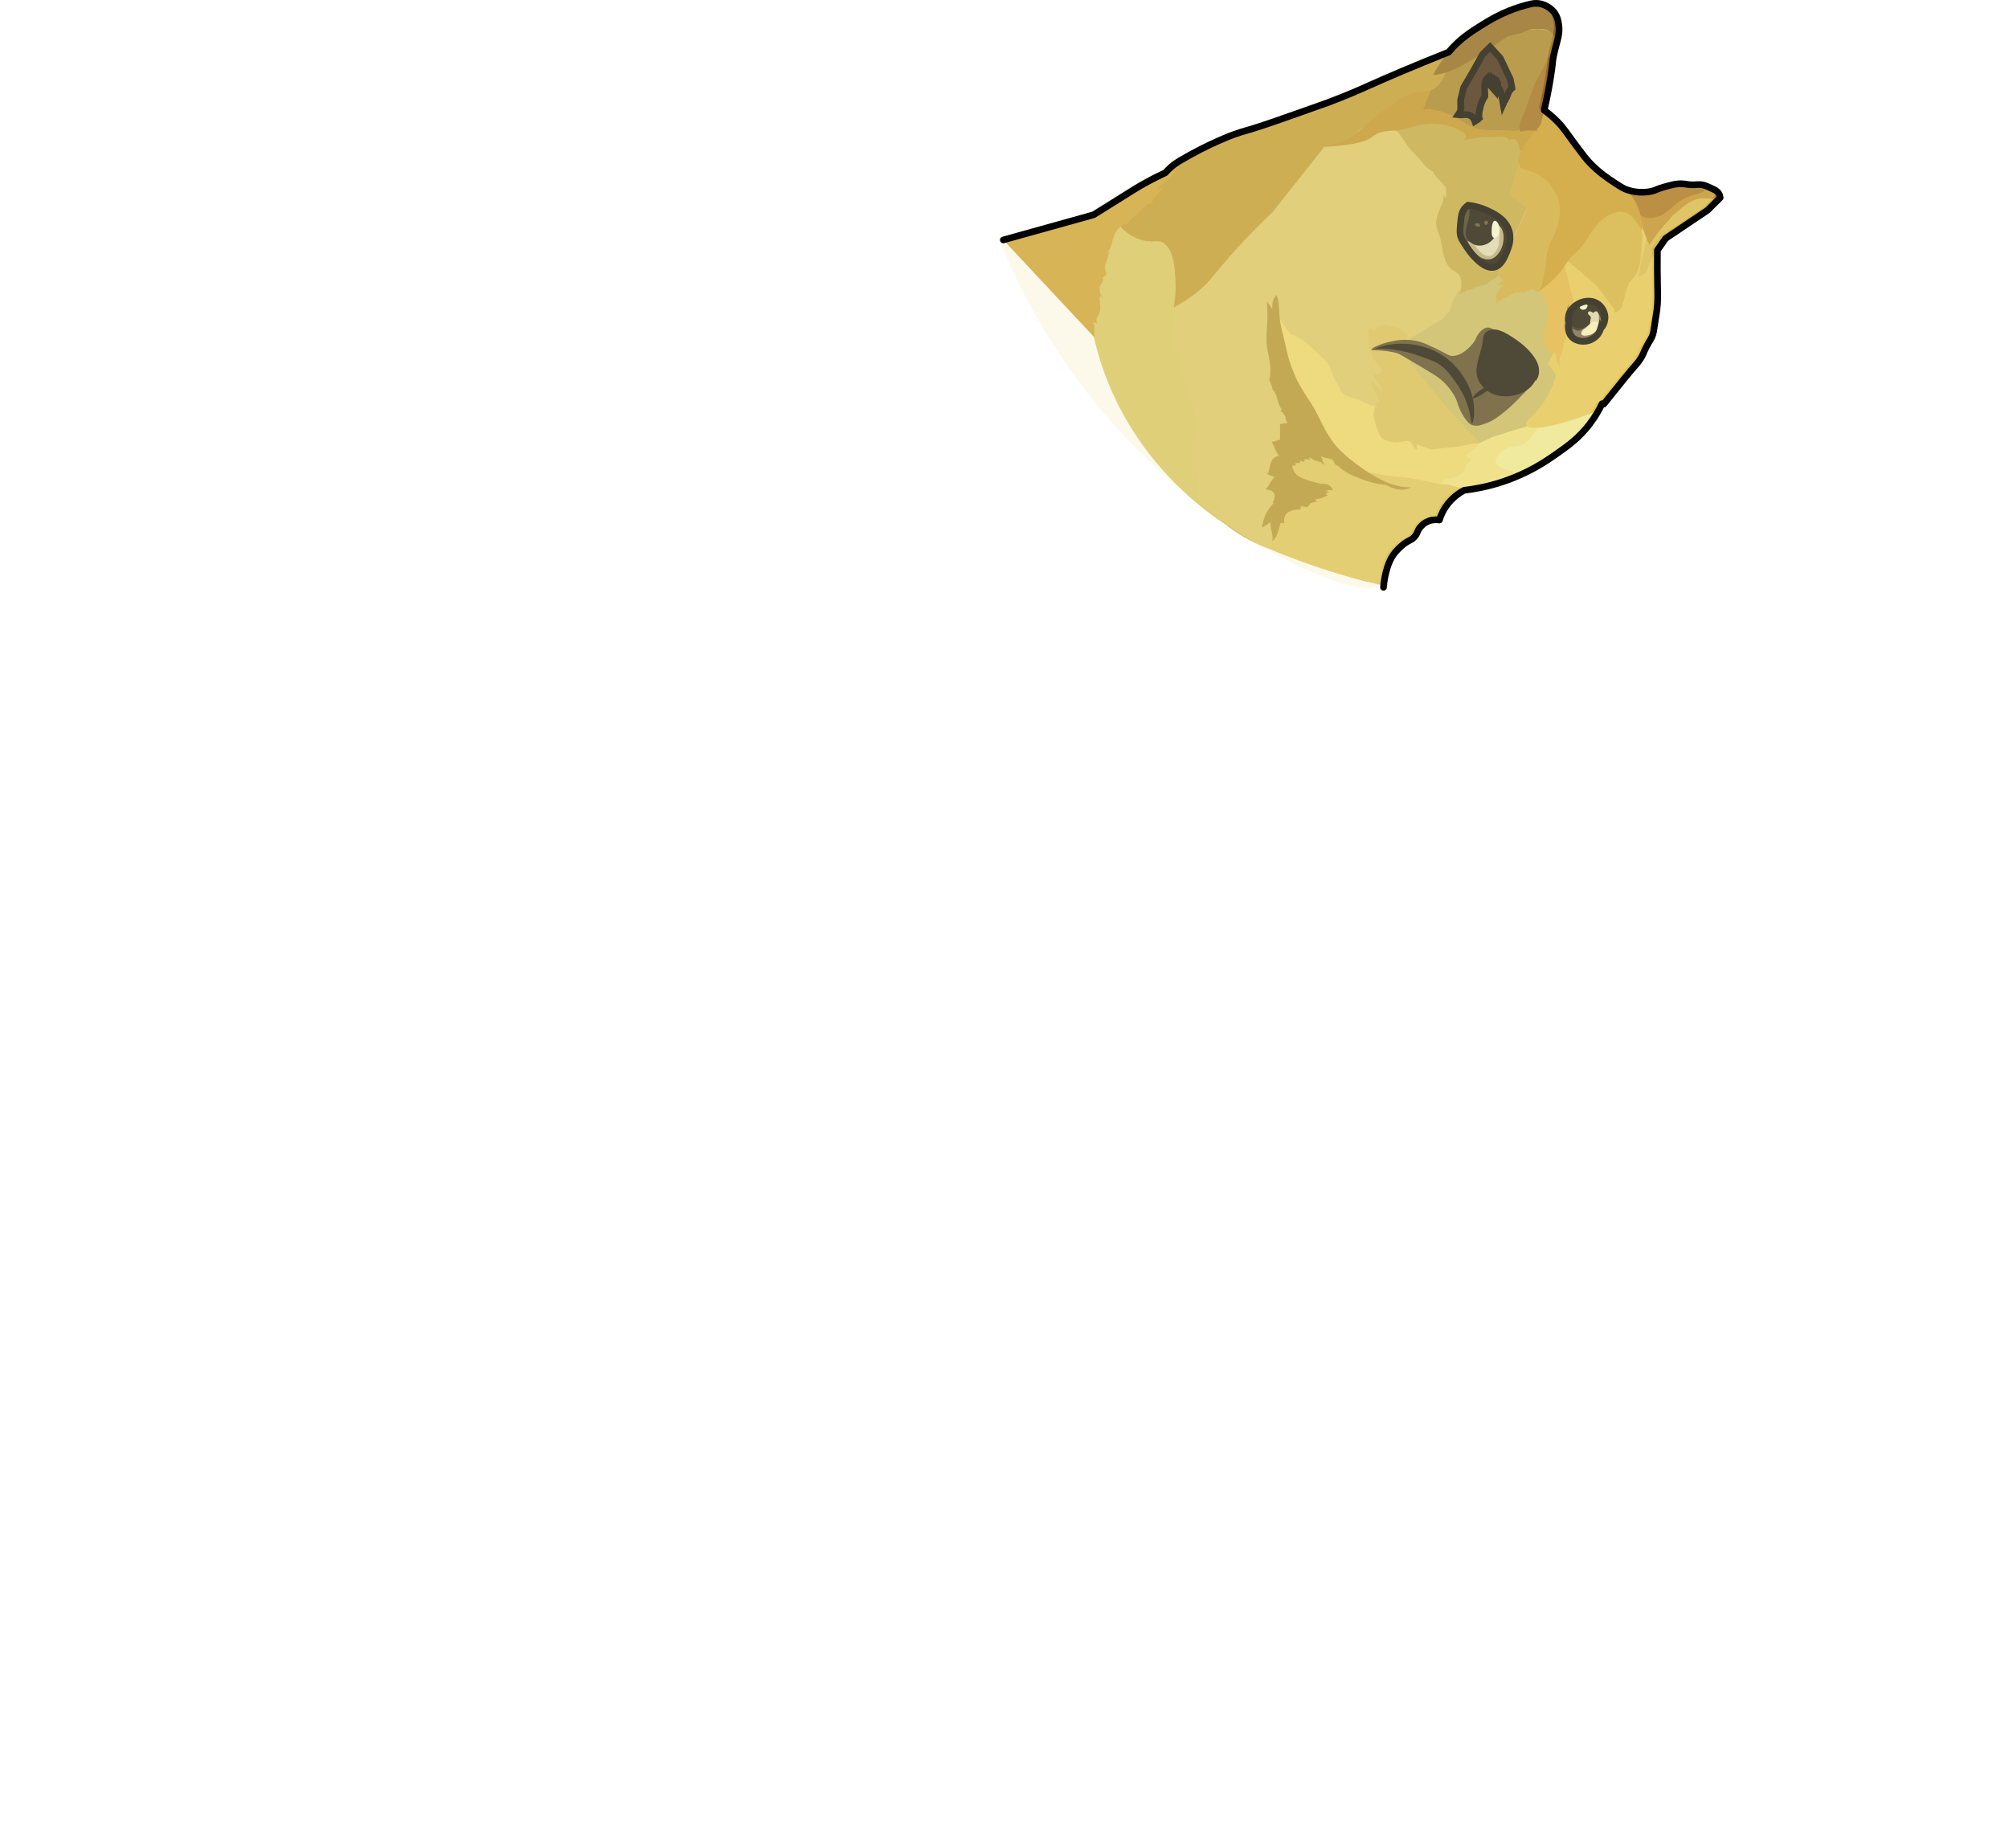 <?xml version="1.0" encoding="UTF-8"?>
<svg id="_голова" data-name="голова" xmlns="http://www.w3.org/2000/svg" viewBox="0 0 903.13 831.014">
  <defs>
    <style>
      .cls-1 {
        fill: #372213;
      }

      .cls-1, .cls-2, .cls-3, .cls-4, .cls-5, .cls-6, .cls-7, .cls-8, .cls-9, .cls-10, .cls-11, .cls-12, .cls-13, .cls-14, .cls-15, .cls-16, .cls-17, .cls-18, .cls-19, .cls-20, .cls-21, .cls-22, .cls-23, .cls-24, .cls-25, .cls-26, .cls-27, .cls-28, .cls-29, .cls-30, .cls-31, .cls-32, .cls-33, .cls-34, .cls-35, .cls-36, .cls-37, .cls-38, .cls-39, .cls-40, .cls-41, .cls-42 {
        fill-rule: evenodd;
      }

      .cls-1, .cls-7, .cls-12 {
        stroke: #020203;
        stroke-width: 3px;
      }

      .cls-1, .cls-12 {
        stroke-miterlimit: 10;
      }

      .cls-2 {
        fill: #b4aa79;
      }

      .cls-3 {
        fill: #d6bf5a;
      }

      .cls-4 {
        fill: #c6b963;
      }

      .cls-5 {
        fill: #bd9027;
      }

      .cls-6 {
        fill: #ebd46c;
      }

      .cls-7 {
        stroke-linecap: round;
        stroke-linejoin: round;
      }

      .cls-7, .cls-12 {
        fill: none;
      }

      .cls-8 {
        fill: #bc8c27;
      }

      .cls-9 {
        fill: #bf9830;
      }

      .cls-10 {
        fill: #99681c;
      }

      .cls-11 {
        fill: #bea644;
      }

      .cls-13 {
        fill: #fae9b3;
        opacity: .27;
      }

      .cls-14 {
        fill: #cba134;
      }

      .cls-15 {
        fill: #b19233;
      }

      .cls-16 {
        fill: #d6b84c;
      }

      .cls-17 {
        fill: #d6c663;
      }

      .cls-18 {
        fill: #e5c655;
      }

      .cls-19 {
        fill: #130f0a;
      }

      .cls-20 {
        fill: #3c341f;
      }

      .cls-21 {
        fill: #f4f8cf;
      }

      .cls-22 {
        fill: #dddaba;
      }

      .cls-23 {
        fill: #c89a29;
      }

      .cls-24 {
        fill: #6a6351;
      }

      .cls-25 {
        fill: #997c32;
      }

      .cls-26 {
        fill: #544a31;
      }

      .cls-27 {
        fill: #f4f8db;
      }

      .cls-28 {
        fill: #8b621e;
      }

      .cls-29 {
        fill: #291e12;
      }

      .cls-30 {
        fill: #a46e1c;
      }

      .cls-31 {
        fill: #f7f1bc;
      }

      .cls-32 {
        fill: #cdaa3f;
      }

      .cls-33 {
        fill: #d2af40;
      }

      .cls-34 {
        fill: #a3802b;
      }

      .cls-35 {
        fill: #e0b346;
      }

      .cls-36 {
        fill: #110e0a;
      }

      .cls-37 {
        fill: #dad5b0;
      }

      .cls-38 {
        fill: #ecea97;
      }

      .cls-39 {
        fill: #524628;
      }

      .cls-40 {
        fill: #ede080;
      }

      .cls-41 {
        fill: #dcc45c;
      }

      .cls-42 {
        fill: #d9c567;
      }
    </style>
  </defs>
  <g id="Layer_2" data-name="Layer 2">
    <g id="Layer_1-2" data-name="Layer 1-2">
      <g id="Layer_1-3" data-name="Layer 1-3">
        <g>
          <path class="cls-42" d="M593.496,174.155c-5.891-3.238-11.783-6.477-17.675-9.715,2.456,6.696,23.007,64.318-.089,79.782-1.526,1.022-3.273,1.88-5.282,2.525-8.556-3.151-14.905-7.199-19.541-10.941-32.153-25.955-25.241-72.194-24.213-78.403-.148-6.33-.295-12.661-.443-18.991,9.442-9.43,18.885-18.86,28.327-28.29l34.116-41.015,38.942-17.823,26.279,28.041-3.099,23.529,11.861,20.919-8.204,15.085-12.004,13.306-19.696,3.447,5.931,19.76-7.718,8.673-10.522,1.515-16.972-11.404Z"/>
          <path class="cls-6" d="M574.185,139.895l-1.742,8.863,6.821,25.836,7.611,19.128,28.495,21.462,24.23,4.366,15.264-2.704,8.344-7.933,4.011-9.812-31.3-4.305-13.21-7.192-4.746-4.847s-3.799-1.224-6.05-2.571c-2.211-1.375-7.572-1.432-8.876-4.316-1.304-2.885-3.546-5.388-4.55-8.977-.977-3.581-2.728-4.778-2.728-4.778,0,0-11.158-11.572-15.144-11.572-5.321-5.837-6.43-10.648-6.43-10.648h.001Z"/>
          <path class="cls-40" d="M638.823,218.948h0l.416,2.293,2.935,1.525,8.324,.912,6.393-3.035,3.342-.724,4.323-1.022,6.093-1.948,5.225-1.286,7.39-2.696,4.737-2.772s2.456-2.576,3.231-3.463c-2.109,.605-5.709,2.151-8.523,3.216-2.105,.807-3.844,1.362-3.844,1.362,0,0,.393-.417,.709-.694-.911-.075-1.678,.074-2.755,.465,.035-1.022,1.162-2.533,1.162-2.533,0,0-3.213-1.48-1.921-3.457,1.521-2.283,6.13-2.323,8.248-2.496,2.118-.173,1.606-.258,5.088-3.016,3.458-2.827,7.664-3.618,9.773-5.955,3.094-3.368,5.528-9.481,5.528-9.481l-.855,.59-10.173,6.444-13.944-.026-12.615,3.281-10.659,5.247s8.367-2.344,8.208-.298-5.689,5.013-6.682,5.904c.794-.549,1.788-.296,1.788-.296l-.311,.795,2.418,.884s-2.664,1.254-3.013,3.459c-.434,2.176-1.206,2.359-2.902,3.675-1.675,1.304-4.985,1.123-5.726,1.342s-.886,.237-2.154,1.692c-1.243,1.447-3.545,2.009-3.545,2.009l-5.71,.099v.003Z"/>
          <path class="cls-38" d="M723.487,173.477c-.04-.017-.123,.08-.165,.13-1.204,1.443-3.148,5.87-4.254,7.075-2.465,2.685-8.43-2.279-15.036-.474-4.167,1.138-6.969,4.789-12.575,12.089-3.369,4.388-4.023,6.333-7.099,7.626-3.309,1.391-5.562,.406-8.533,2.486-1.552,1.086-3.959,3.47-3.399,5.526,.891,3.27,8.686,3.484,8.568,4.934-.059,.732-2.298,.694-6.22,2.182-1.698,.644-3.257,.636-4.75,1.02-1.539,.33-4.256,1.911-6.823,2.891-1.75,.619-3.565,1.066-5.416,1.334l-.2,.343s11.004-1.586,17.883-4.015c4.118-1.493,9.764-3.719,18.017-8.537,8.184-4.781,13.55-9.72,18.52-14.529s8.135-11.778,8.135-11.778c1.733-3.885,3.597-8.199,3.347-8.304Z"/>
          <path class="cls-41" d="M591.568,254.772c-7.601-2.583-14.646-5.298-21.117-8.024l1.468-2.998,4.651-15.33c.412-8.464,.825-16.928,1.237-25.392,2.194-.711,9.897-2.928,18.591,.181,6.087,2.177,9.72,5.913,11.309,7.783,5.338,.956,10.677,1.912,16.015,2.869,3.438,.351,6.876,.702,10.313,1.053,4.375,.912,8.751,1.823,13.127,2.735,1.242,.054,2.484,.107,3.726,.161,2.423,.681,4.845,1.363,7.268,2.044,.101,.041,.196,.094,.284,.156-11.593,7.947-11.356,13.799-11.356,13.799,0,0-1.076,.039-2.386,.063-1.309,.024-2.755-.005-4.191,.927-1.816,1.167-2.804,4.901-4.735,6.674-1.477,1.314-3.145,2.232-5.367,3.561-.168,.101-3.37,2.529-5.406,5.17-3.442,4.465-3.694,9.812-3.511,12.937-2.643-.587-5.286-1.175-7.929-1.762-6.923-1.812-14.287-3.986-21.993-6.605Z"/>
          <path class="cls-17" d="M508.704,192.728c-14.083-22.548-18.017-43.577-19.293-55.394,2.249-5.936,4.586-12.109,5.037-13.319,.31-.768,.754-1.969,1.132-3.477,.7-2.792,.425-3.641,.982-5.825,.731-2.865,1.43-2.287,2.43-5.513,.928-2.992,.651-4.537,2.187-5.951,.835-.769,1.8-1.125,2.444-1.303,1.209,.779,2.522,1.567,3.941,2.343,2.291,1.253,4.491,2.273,6.529,3.108,.731,.505,1.521,.933,2.353,1.276,1.158-1.592,3.409-2.296,4.438-3.064,.175,.525,.513,1.143,.976,1.995,.162,.382,.252,.787,.264,1.197,0,0,4.498,1.819,5.939,5.466,.764,1.937,1.017,5.839,1.006,9.251-.044,2.785,.429,4.634,.504,4.727,.229,.194,.902-.623,1.465-.513-.483,9.252-3.085,10.463-3.848,10.696,1.405,6.637-.493,18.973-.493,18.973,1.654,.613,3.027,1.739,3.886,3.185,1.549,2.716-.123,6.744,.383,8.948,.489,2.186,2.39,2.899,2.973,3.23,.237,2.304,.012,4.628-.665,6.856,2.533,2.682,4.163,5.107,4.422,10.591,.203,3.626-.745,7.227-2.726,10.358,3.253,3.857-.071,10.436-.161,12.963,1.199-.302,2.417-.535,3.647-.698-.219,2.651-.114,4.861,.046,6.481,.336,3.401,.911,4.153,1.477,4.583,1.536,1.168,3.873,.633,4.585,.444,.075,.8,.782,1.485,.945,2.752,.691-.477,1.153-.297,1.153-.297l.689,.463,3.56,8.544c-10.418-6.907-28.125-20.534-42.206-43.078Z"/>
          <path class="cls-4" d="M696.292,179.548c-3.015,6.024-7.184,9.942-9.843,12.076-5.09,1.587-10.181,3.174-15.271,4.761-2.148,.998-4.295,1.996-6.443,2.994-7.845-8.564-15.689-17.127-23.534-25.691-2.466-3.478-4.932-6.956-7.398-10.433-.739-3.224-1.477-6.448-2.216-9.672,5.67-3.416,11.34-6.832,17.01-10.248,1.071-1.222,2.143-2.444,3.214-3.666,.486-2.263,1.63-6.002,4.619-9.699,1.084-1.341,7.227-8.936,14.302-8.21,3.913,.401,3.951,2.939,10.322,5.74,5.29,2.326,7.434,1.284,12.016,3.78,6.226,3.392,6.179,12.85,6.616,27.557,.121,4.077,.033,7.463-.071,9.797-.353,2.78-1.196,6.663-3.323,10.914Z"/>
          <path class="cls-11" d="M673.756,123.815l1.254-5.649c3.817-8.161,7.634-16.321,11.451-24.482-1.268-6.519-2.536-13.037-3.804-19.556,.378-.563,3.003-4.624,1.264-9.236-1.552-4.117-5.949-6.994-11.051-7.164l-29-5.802-18.206,5.381c1.111,.549,2.091,1.3,2.881,2.208,1.198,1.403,4.621,6.813,5.963,8.206,1.342,1.393,3.137,3.117,5.466,5.94,2.288,2.85,4.261,3.455,4.261,3.455,0,0,.256,.908,1.186,2.145,.97,1.208,2.178,2.045,3.907,4.198,.969,1.207,.894,2.571,.849,3.696-.045,1.126-.16,1.851-.16,1.851-.529-.606-.984-1.265-1.356-1.965,.828,1.543-.184,4.353-1.553,7.324-1.026,2.232-1.382,4.152-1.446,5.136-.222,2.09,.654,4.243,1.551,6.821,1.226,3.496,.955,9.583,4.319,13.773,1.395,1.737,3.282,2.077,4.408,3.558,.702,.955,.865,2.221,.962,3.328,.194,1.882-.106,3.78-.873,5.532,1.181-.97,3.788-2.101,4.025-2.199s.324,.128,.434,.346c1.236-.708,4.424-2.177,4.424-2.177-.284,.208-.536,.451-.749,.722,1.608-.756,3.944-1.431,3.944-1.431,1.883-1.319,3.766-2.639,5.649-3.958Z"/>
          <path class="cls-15" d="M634.114,219.07c-2.709,1.988-6.842,.939-9.314-.17-.591-.238-1.159-.523-1.697-.851,0,0-4.491-.156-11.533-2.778-8.134-3.039-9.905-5.718-9.905-5.718,0,0-.666-.039-1.373-.725-.481-.519-.745-1.716-1.226-2.117-.466-.383-1.646-.593-3.098-.824s-2.054-.903-2.054-.903c.086,.44,.245,.864,.472,1.258,.491,.806,.185,1.017,.013,1.078,.075,.093,.222,.199,.449,.481,.304,.378,.611,.959,.97,1.208-.681-.058-1.448-.819-2.031-1.151-.568-.312-1.87-.585-2.682-.818-.776-.257-2.497-1.533-2.497-1.533,.052,.405,.141,.805,.264,1.197-.358-.252-1.937-.246-2.409-.362,.116,.419-.125,1.026-.116,1.312-.31,.009-1.273-.206-1.571-.499-.412,.284-.342,.677-.405,1.073-1.878-.287-2.247,.319-2.247,.319,0,0,.344,.348,.602,.669-.612,.015-1.221,.073-1.823,.174,.064,.181,.108,.367,.13,.556,.061,.524,.206,1.037,.431,1.521,.554,1.085,1.599,2.387,2.315,2.686,2.914,1.686,5.529,2.198,7.466,2.679,1.634,.458,2.715,.739,2.715,.739,0,0,1.302-.309,2.908,.313s2.258,2.145,2.416,2.616c-1.146-.443-2.71,.051-3.544,.275,.903,.021,1.456,.314,1.678,.513-.132,.596-1.232,.211-1.507,.461-.101,.069,.596,.82,.894,1.114-.425,.06-2.261,.888-2.979,1.177s-2.626,.434-2.626,.434c0,0,.717,.971,.863,1.075-.263-.052-2.078,.408-2.662,.664-.335,.173-.565,.479-.907,.92-.219,.291-.468,.561-.743,.807-.632,.2-2.559-.345-2.777-.342-.351,.035-.316,1.537-.493,1.514-1.279-.057-3.08-.132-5.343,1.225-2.509,1.528-1.867,4.575-1.785,4.871-.162,.112-.709-.096-1.065-.145-.208-.012-.416,.03-.6,.12-.162,.112-.448,1.689-1.398,4.603-.968,2.899-3.163,4.062-3.163,4.062,0,0,1.601-.45,.726-3.983-.92-3.591-.693-4.458-.59-5.109-.767,.383-2.884,1.845-3.871,2.468,.574-6.617,4.679-10.565,5.096-10.913,.362-.337-.085-.381-.431-.142,.368-.606,1.449-2.965,.647-4.437s-2.76-1.586-3.78-1.674c.911-.834,1.695-2.461,2.68-3.874,.433-.663,.921-1.294,1.459-1.887-.687,.093-1.613-.354-2.266-.695-.359-.165-.732-.3-1.116-.403,.883-1.343,.791-2.012,1.537-4.905s3.122-3.243,3.722-3.363c-.313-.412-.603-.839-.868-1.279-.845-1.447-1.244-2.611-1.645-3.506-.469-1.057-.776-1.636-.776-1.636,0,0,.254,.119,1.121,.017,.411-.078,1.109-.471,1.661-.648,.315-.091,.641-.148,.97-.171,0,0,.05-6.638,.027-7.061,1.078-.216,3.035-.423,3.356-.497-.166-.326-.318-.515-.46-.77-.221-.493-.353-1.016-.39-1.549-.023-.164-.076-.324-.157-.472,0,0,.032-.08,.178,.024-.518-.803-2.358-3.014-2.358-3.014l.837-.139s-.698-.396-1.527-2.495c-.604-1.459-.851-3.109-1.258-4.207-.563-1.371-1.225-1.92-1.525-2.294-.407-2.476-2.047-5.188-2.047-5.188,0,0,.086,.029,.606,.755,.589-3.457,.517-5.279-.11-9.489-.29-1.707-.939-4.164-1.158-6.684-.326-3.913,.309-8.399,.342-11.474,.044-4.99-.251-7.602-.251-7.602,0,0,1.4,1.939,2.449,3.326-.29-3.79,1.147-5.31,1.846-6.292,1.441,3.055,1.067,6.805,1.584,11.231,.353,3.159,1.422,6.618,2.32,10.574,1.198,5.482,2.126,9.478,4.87,15.417,2.153,4.616,4.92,8.574,7.044,11.891,3.891,6.147,5.519,12.153,10.97,18.747,2.027,2.444,4.789,4.821,7.713,7.084,5.052,3.967,11.386,7.954,16.334,9.82,5.555,2.033,9.465,1.74,9.465,1.74l.012-.024Z"/>
          <path class="cls-5" d="M702.602,64.842l-7.141-10.944-24.87-7.211-34.089-7.654c-6.907,4.523-13.815,9.047-20.722,13.57-1.751,3.661-3.96,5.657-5.56,6.779-1.856,1.3-3.246,1.669-8.673,3.957-2.713,1.144-4.887,2.115-6.241,2.729,13.958-.816,19.338-2.706,21.468-4.46,.244-.201,1.079-.824,2.294-1.53,1.339-.777,5.473-1.46,8.376-1.352,2.955,.043,8.418-2.704,14.926-3.06,6.508-.356,11.273,1.282,14.575,3.345,3.281,2.079,1.83,3.462,.802,4.23,2.577-.725,5.224-1.216,7.903-1.465,1.929-.159,3.375-.013,4.05-.04,1.473-.017,4.948-.467,6.617-.24s2.177,1.843,2.177,1.843c0,0,1.07-1.385,2.26-.77,2.601,1.384,2.397,5.308,2.397,5.308,.425-.13,.819-.333,1.163-.598,.191,1.893,.374,4.76,.295,6.986-.04,1.072-.179,2.138-.415,3.188,2.475-1.796,3.011-4.044,3.011-4.044,0,0,1.044,.511,2.332-.525,1.593-1.247,2.234-4.154,2.57-5.471,.458,.76,.818,1.019,1.759,1.602,.598-3.552,3.128-4.419,4.94-4.291,.616,.033,1.21,.226,1.714,.558,.695-.147,1.389-.294,2.084-.441Z"/>
          <path class="cls-34" d="M646.422,32.511l18.845-11.486,14.503-5.819c5.736-2.043,10.147-2.211,12.659-2.11,1.653,.066,3.035,.271,4.277,1.131,2.541,1.758,2.69,5,2.733,5.916,.222,4.813-3.626,8.167-4.39,8.809l-6.514,17.894-.58,9.409s-5.113,3.091-8.182,2.539c-3.13-.589-10.504,.278-14.856-.768-5.598-1.415-8.553-5.096-15.722-7.483-7.21-2.356-9.451-1.25-9.451-1.25,2.226-5.594,4.452-11.189,6.678-16.783Z"/>
          <path class="cls-9" d="M528.445,126.909c-.226-5.715-.624-15.752-6.321-18.107-2.006-.829-2.922,.037-6.161-.34-5.599-.652-9.732-3.893-12.341-6.515,4.378-5.112,8.755-10.224,13.133-15.336,0,0,6.315-5.503,6.53-7.472s1.475-2.839,2.934-4.14c1.503-1.243,3.897-2.397,4.081-2.524s.659-.718,1.747-1.411c.831-.444,1.698-.826,2.593-1.145l10.382-5.789,6.232-2.562,8.024-2.577,3.3-1.252,3.126-1.071,2.132-.182,7.254-2.749,10.77-3.651,10.105-3.573,9.205-3.745c15.632-6.562,31.264-13.123,46.896-19.685-1.679,12.434-5.498,16.323-8.836,17.461-3.3,1.125-8.124,.24-13.397,3.642-1.29,.832-2.22,1.672-2.784,2.225-1.866,1.031-3.915,2.303-6.037,3.866-1.765,1.3-3.302,2.596-4.627,3.82-1.812,1.705-3.862,3.488-6.167,5.285-1.886,1.47-3.728,2.784-5.491,3.955-3.141,.91-6.282,1.821-9.423,2.731l-23.296,29.348s-9.676,9.111-18.607,19.204c-8.245,9.317-9.446,12.228-16.015,17.319-3.869,2.999-7.4,5.049-9.762,6.306,.492-2.649,1.008-6.578,.82-11.337Z"/>
          <path class="cls-14" d="M492.25,151.625c-.384-.675-.401-1.367-.281-3.504,.151-2.06-.415-2.764-.647-3.25,.411,.156,1.423,.315,1.967,.52-.61-.958-.503-1.889,.052-2.852,.629-.991,1.471-2.66,1.261-4.774-.148-2.157-.4-4.008-.118-4.642,.344,.114,.496,.304,1.017,.677-.297-.646-.997-1.836-1.161-3.101-.165-1.265,.178-2.382,.809-3.17,1.188-1.555,.768-2.356,.569-2.799,.762-.313,1.502-.966,1.614-1.695,.111-.729-1.188-2.15-.24-4.476,.737-1.801,1.625-5.465,1.625-5.465-.354,.209-.723,.396-1.104,.557,1.039-.865,1.966-3.031,2.455-5.336,.299-1.205,.586-1.637,.996-2.858,1.217-3.451,4.76-4.871,4.76-4.871,0,0,.506,.355,.987,.756-.072-.954,.391-1.56,1.298-2.48,.967-1.043,3.307-2.511,4.28-3.536,.974-1.024,2.773-3.352,3.313-3.667,.35-.154,1.491,.202,2.01-.214,.275-.25,.482-1.567,.621-1.868,.082-.291,.143-.333,2.069-2.309,1.947-1.989,2.388-3.173,2.388-3.173-.242,.269-.505,.519-.789,.75-.467,.403-.558,.092-.868,.101-.31,.009-1.085,.896-1.059,.731,.026-.165,.741-1.01,1.097-1.551-.148,.102-.553,.295-.701,.192,.59-.408,2.755-2.196,3.717-2.86,.962-.664,4.152-4.101,4.087-4.261-.12-.149-1.928-.429-4.393,.48-2.434,.948-11.213,5.425-13.242,6.679-2.03,1.255-5.227,3.814-8.802,5.786-1.689,.926-6.024,3.701-10.231,6.437-13.522,3.768-27.044,7.536-40.566,11.304l40.694,43.54c.172,.067,.344,.134,.516,.201Z"/>
          <path class="cls-32" d="M692.775,128.228l6.876-16.777,6.674-19.628-7.348-11.476-16.321-6.218-4.324,13.137,8.128,6.419c-2.115,4.522-4.231,9.045-6.346,13.567-1.702,3.638-3.404,7.276-5.105,10.915-.418,1.883-.836,3.766-1.254,5.649,.578,.727,1.156,1.455,1.733,2.182l-2.068,1.722s.448,1.07,.988,.757c.473-.226,.982-.381,1.507-.461-.851,.86-1.622,1.785-2.304,2.765-1.216,1.718-1.224,3.164-1.015,3.9,.136,.525,.196,1.065,.181,1.604,0,0,1.073-.594,1.68-1.218,.638-.588,1.605-1.313,1.504-1.244-.07,.15-.125,.306-.164,.466,2.075-.64,5.37-2.77,5.37-2.77-.102-.015-.202-.045-.293-.09,.319-.012,.628-.104,.894-.266-.074,.147-.186,.275-.328,.371,1.66,.299,3.131-.195,3.059-.087-.037,.081-.079,.159-.127,.234,.388-.067,.765-.18,1.122-.336,.586-.258,1.145-.938,1.669-1.153-.049,.261-.047,.528,.007,.788,0,0,.554-.295,.93-.497,.391-.181,.453-.223,.749-.722,1.495,1.668,2.888,1.352,2.888,1.352,.346-.963,.691-1.925,1.037-2.888Z"/>
          <path class="cls-18" d="M695.919,163.532c2.413-4.923,4.826-9.846,7.239-14.769-1.366-5.102-2.731-10.204-4.097-15.305,1.169-5.809,2.339-11.618,3.508-17.428,7.898,1.944,17.87,3.035,24.532-1.933,6.088-4.54,6.849-12.231,10.494-12.241,2.134-.006,4.644,2.621,7.475,10.65-.084,9.716-.169,19.431-.253,29.147l-1.864,8.477-5.483,11.179-6.932,8.984-4.464,4.961-5.097,6.421-.736,.067c-.781,.869-1.235,1.334-1.661,1.715,0,0-.932,.852-2,1.607-2.511,1.774-28.42,10.588-30.471,6.1-.934-2.043,4.336-4.087,9.368-12.767,2.256-3.892,3.468-7.398,4.14-9.762l-3.696-5.102Z"/>
          <path class="cls-35" d="M705.259,147.169l2.136-12.04-3.863-14.741-.893-1.705-5.374,3.711c-1.558,1.973-3.116,3.946-4.674,5.919-.082,.375-.181,.769-.299,1.178-.161,.556-.34,1.071-.525,1.544,.773,.652,2.189,2.046,2.751,4.194,.179,.685,.237,1.314,.237,1.852,.244-.063,.506,.005,.68,.177,.331,.293-.249,.752-.249,.752,0,0,.285,.714,.381,2.408,.096,1.694-.541,3.424-.355,6.494,.05,1.637-1.874,1.646-1.482,5.366,.352,3.748,2.27,5.386,2.861,6.005s1.571,.499,2.152,.04c.939,1.17,1.384,5.704,2.627,7.252-.388-.875-.507-4.139-.185-4.8,.399-.685,1.055-2.313,1.416-3.794,.392-1.445,.36-3.535,.482-3.971,.153-.399,.735-.069,1.004,.185,.17-.851-.005-3.987-.005-3.987,.393-.68,.786-1.359,1.179-2.039Z"/>
          <polygon class="cls-16" points="736.543 124.182 740.028 107.28 752.407 93.655 762.172 87.411 769.797 87.371 773.114 88.864 772.868 89.622 771.732 90.964 767.631 94.528 760.61 99.024 748.783 107.191 742.527 116.147 739.89 122.399 738.118 123.974 736.543 124.182"/>
          <path class="cls-8" d="M741.392,110.177h0l-5.73-14.823,12.689-3.978,9.085-4.391s7.073-3.094,10.051-2.892c2.062,.174,3.957,1.126,5.242,2.632,.636,.675,.722,1.759,.565,2.161s-1.052,.345-3.261,.433c-2.165,.027-5.434-.533-7.825,.386-3.213,1.28-5.162,2.831-9.772,6.747-.779,.685-1.533,1.792-2.44,2.712-4.449,4.666-8.595,11.01-8.595,11.01l-.01,.003Z"/>
          <path class="cls-30" d="M730.689,84.848h0c1.857,1.534,5.57,1.464,7.916,1.546,1.583,.002,2.259-.024,2.813-.201,1.448-.325,9.688-3.051,12.58-3.522s6.838,.356,7.369,.428c.487,.014,1.036-.365,3.741,.088,3.307,.533,4.753,1.94,5.037,2.096-1.045,.078-1.246,.508-1.724,.692-.333-.414-.672-.561-1.107-.907-.855,.59-1.278,.736-2.716,1.581s-3.036,.512-7.944,2.874c-3.321,1.618-6.779,6.058-10.663,7.567-5.79,2.325-9.216-.679-9.216-.679,0,0-5.265-7.898-6.248-8.452-.053-.786,.373-1.534,1.103-1.936-.808-.614-.939-1.17-.939-1.17v-.007Z"/>
          <path class="cls-33" d="M725.692,139.01h0l-7.812-10.49-13.899-11.873,6.068-9.588,15.315-17.529,11.057,6.362,1.912,10.065s-.082,2.813-.821,10.366c-.739,7.553-4.34,9.688-5.295,11.14-1.484,2.257-1.862,6.947-2.873,9.671-.815,2.294-2.718,3.314-3.333,3.533-.197-.534-.304-1.093-.319-1.658h.001Z"/>
          <path class="cls-23" d="M690.517,51.893c-.739,2.834-.294,5.23,.058,6.521-8.528,9.922-8.756,14.291-7.371,16.446,1.415,2.202,4.468,1.163,9.032,4.047,5.899,3.727,7.879,9.568,8.17,10.48,1.77,5.549,.226,10.467-.824,13.815-1.425,4.541-2.657,4.635-3.832,9.458-.908,3.724-.537,5.16-1.358,9.491-.739,3.897-1.841,6.963-2.624,8.884,6.516-4.667,9.621-8.323,11.243-10.912,.349-.556,1.237-2.029,2.722-3.894,1.558-1.956,3.216-2.811,5.451-5.584,2.235-2.773,4.75-7.562,7.074-10.107,1.005-1.191,5.766-5.506,10.76-5.316,4.999,.155,8.737,7.964,9.181,8.595,.074-3.36-.368-9.373-4.347-15.196-1.008-1.475-2.097-2.724-3.163-3.774-10.198-5.082-15.867-10.826-19.188-15.266-3.099-4.141-6.336-8.708-12.256-15.54-1.999-2.307-4.375-4.309-7.042-5.934-.585,.896-1.265,2.169-1.686,3.785Z"/>
          <path class="cls-10" d="M699.18,21.804h0l-2.363,2.338-3.343,6.95-3.218,5.921-3.015,7.95s-1.613,4.808-3.373,8.842c-1.761,4.034-.288,5.276-.066,5.475,.982-.393,2.038-.604,3.107-.621,.851,0,2.339,.116,3.431,.095,.451,.027,.904,.009,1.351-.053,0,0-.567-.195-1.069-.347,.753-.52,1.839-2.003,2.251-3.226,.367-1.278,1.348-6.006,2.311-10.165,.964-4.159,1.006-7.299,1.7-10.534,.719-3.402,1.117-7.081,1.681-10.082,.29-1.374,.617-2.541,.617-2.541l-.003-.004Z"/>
          <path class="cls-28" d="M650.776,23.957c3.728-4.435,7.267-7.254,8.469-8.169,2.907-2.212,3.59-2.624,12.938-7.846,9.404-5.174,15.817-6.047,17.282-6.272s5.577-.738,9.431,4.14c2.097,2.654,2.089,5.485,2.14,7.717,.083,3.634-.959,6.638-1.969,8.708,.628-3.486-.375-6.824-2.796-8.305-2.148-1.314-5.099-.65-6.951-.775-1.906-.129-5.32,1.648-5.32,1.648l-6.107,1.458s-11.834,8.465-20.689,13.2c-8.817,4.709-12.937,4.15-12.937,4.15,1.55-2.933,3.653-6.258,6.507-9.654Z"/>
          <path class="cls-1" d="M656.644,49.3h0l-.045-4.311,1.388-5.683,4.112-6.977,4.362-7.847,3.398-3.374,4.575,5.028,4.504,9.507,.752,3.97s-1.257,1.073-1.685,2.396c-.417,1.174-.942,2.314-1.569,3.405-.101,.157-.537,.313-.579,.342s.086,.294,.116,.419-.083,.291-.221,.592c-.344-1.964-.65-3.922-1.172-5.44-.229-.869-.87-1.863-.87-1.863,0,0-.214,.44-.352,.74-.131-.438-.031-1.886-.043-2.376s-.402-.896-.467-1.057c.108-.141,.068-.194-.089-.584s-.405-.307-.578-.247c-.171-.23-.385-.43-.633-.59,0,0,.04,.325,.063,.749-1.613,.909-1.116,2.237-.901,3.175-1.556-1.744-1.916-3.373-2.126-4.108-1.182,1.168-1.237,3.465-1.162,5.292,.09,1.255,.1,2.252,.094,2.837-1.153,1.676-1.749,3.378-2.135,5.025-.594,2.375-.678,4.398-.445,4.883-.535,.516-1.029,.768-1.914,1.321-1.1-3.144-3.572-3.108-5.394-2.935-.699,.092-1.408,.097-2.108,.016,.986-1.414,1.125-2.303,1.125-2.303h0Z"/>
          <path class="cls-25" d="M708.036,152.869l-.843-2.263s-1.228-7.369-1.432-8.019c-.221-.67-.51-2.495-.592-3.377-.094-.904,.033-1.93,.046-2.585-.109,.34-.593,1.202-.738,1.801-.164,.466-.152,.954-.281,1.778-.141,.968-.479,2.004-.707,3.099-.404,1.863-.543,5.392,.794,7.138,1.346,1.767,3.752,2.426,3.752,2.426h0Z"/>
          <path class="cls-3" d="M632.448,150.515c.545,4.182,1.09,8.364,1.635,12.545,5.23,6.514,10.46,13.028,15.691,19.542,4.764,5.091,9.528,10.181,14.292,15.272,0,0,.844,.942,.669,1.503-3.375-.223-5.12,.835-10.198,1.525-2.319,.305-5.084,.487-7.095,.702-1.31,.132-2.611,.326-3.9,.58,0,0-5.809-2.063-6.818-2.54,.214,.937,.198,1.507,.22,2.519-2.053-.902-1.469-2.537-3.429-3.795-1.301-.833-7.15,2.326-12.12-1.343-1.979-1.481-3.589-8.644-3.821-9.921-.232-1.277,.549-4.283,.549-4.283,0,0,.548,.21,.979,.351,.011-.3-.436-1.724-.868-2.658,.299,.294,1.369,.643,2.094,.875-.132-1.346-2.093-4.776-3.121-7.118-.89-2.055-.81-3.137-.81-3.137,0,0,1.795,1.929,3.206,3.214,1.428,1.275,1.862,2.208,2.055,1.78,.216-.443-.179-1.405-2.623-4.646-2.444-3.241-1.745-4.223-1.745-4.223,0,0,1.432,1.389,1.726,1.479,.31,.072,1.585-.361,2.068-1.722s-2.701-4.151-3.437-5.463c-.768-1.348-.752-1.212-1.577-4.486-.795-3.237-1.522-8.398-.815-9.091,1.075-1.183,2.834,1.007,2.834,1.007,0,0-.284-2.326,2.59-2.726,3.89-.514,9.257,1.796,9.257,1.796,.837,.82,1.674,1.64,2.511,2.46Z"/>
        </g>
        <g>
          <path class="cls-20" d="M670.364,120.062l-.728-2.205-4.935-18.914-3.184-5.345-1.443-1.325s-1.798,.361-3.013,5.191c-1.335,5.353-.262,9.013,.14,9.909,.355,.836,.949,2.246,3.646,5.606,5.669,7.061,9.511,7.077,9.511,7.077l.005,.006Z"/>
          <path class="cls-36" d="M665.522,115.21l-2.858-10.733,6.257-5.053,3.937-1.048,4.532,5.645s1.023,2.932,1.057,4.434c.006,1.464-1.238,8.192-5.31,11.003-4.173,2.882-7.617-4.247-7.617-4.247h.001Z"/>
          <path class="cls-2" d="M673.158,101.161h0l-10.986,7.44s-2.111-.068-2.507-.089c.408,.892,1.301,2.595,3.387,4.998,2.77,3.252,6.437,4.035,8.956,2.091,2.861-2.18,4.4-6.589,3.826-10.331-.574-3.741-2.674-4.109-2.674-4.109h-.002Z"/>
          <path class="cls-22" d="M673.445,102.776h0l-11.02,6.255c2.863,5.418,5.768,6.316,7.444,6.04s3.352-2.959,3.919-5.17c.114-.528,.059-.989,.098-1.808,.116-1.312,.362-3.066,.204-4.042-.184-1.175-.655-1.289-.655-1.289l.01,.015Z"/>
          <path class="cls-36" d="M672.152,106.054h0l.854-5.52,2.365,1.566s2.219,5.011,3.163,6.385c1.818-5.54-2.606-10.379-8.87-13.097-6.29-2.787-9.682-3.114-9.682-3.114,0,0,.777,1.048,.66,3.74-.14,3.53-3.43,8.97-.786,11.868,3.427,3.796,7.569,2.61,9.624,1.19,2.015-1.392,2.672-3.019,2.672-3.019h-.001Z"/>
          <path class="cls-26" d="M664.732,101.966c-.894,.029-1.648-.595-1.712-.99-.041-.407,.477-.478,1.073-.596s.852,.087,1.191,.704-.145,.804-.555,.883h.004Zm3.586-1.091c-.016,.038-.038,.073-.065,.104-.147,.169-.414,.195-.595,.058-.45-.277-.51-1.019-.386-1.26s.73-.862,1.358-.358,.214,1.173-.101,1.449c-.209,.291-.218,.004-.218,.004l.007,.003Z"/>
          <path class="cls-27" d="M670.57,103.214c.04-1.407,.311-3.12,.958-3.772,.333-.375,1.159-.094,1.572,.498,1.141,1.621,1.102,3.027,1.01,4.175s-1.677,3.27-2.584,2.811c-1.023-.526-1.01-1.769-.956-3.713Z"/>
          <path class="cls-12" d="M662.431,115.078c-1.304-1.381-2.323-2.905-3.236-4.268-1.378-2.06-2.068-3.09-2.484-4.347-.625-1.884-.346-3.613-.041-7.091,.252-2.88,.723-4.424,1.852-5.765,.527-.626,1.073-1.06,1.46-1.333,1.935,.218,4.834,.743,8.016,2.157,3.148,1.399,8.363,3.716,10.205,8.848,1.474,4.106-.005,7.804-.796,9.784-.997,2.494-2.617,6.544-5.927,7.12-3.634,.633-7.313-3.265-9.05-5.104Z"/>
        </g>
        <g>
          <path class="cls-20" d="M719.544,147.745l-.323-.922-4.13-.348s-9.281-2.101-9.565-2.257c-.138-.052-.183,1.152-.192,2.597-.047,1.029,.046,2.059,.278,3.066,.168,.645,.472,1.253,.897,1.787,1.828,2.08,4.718,1.696,5.837,1.633s4.135-.919,5.755-2.683c1.573-1.732,1.445-2.876,1.445-2.876l-.002,.003Z"/>
          <path class="cls-29" d="M709.323,149.516l5.491-3.292s-8.482-1.186-8.4-.216,.876,2.153,.876,2.153l2.033,1.355Z"/>
          <path class="cls-24" d="M720.078,146.114l-.375-4.172-1.913-2.383-2.175,4.318s-1.676,1.302-1.877,2.234c-.065,.397-.778,.889-1.458,1.301-1.054,.646-2.131,1.243-2.715,1.294-1.061,.146-2.382-1.114-2.585-.973-.162,.112,.279,1.922,1.066,2.902,1.274,1.587,3.867,1.704,5.107,1.199,1.179-.462,4.541-2.343,5.462-3.126,.306-.211,1.012-1.579,1.012-1.579l.452-1.016Z"/>
          <path class="cls-36" d="M719.07,148.599c4.691-5.585,1.581-9.893,1.156-10.421s-2.726-3.193-6.678-2.873c-3.994,.294-6.178,2.829-7.658,5.083-1.547,2.448-.704,4.563-.218,5.168s1.258,1.684,3.948,2c2.689,.315,4.766-1.473,4.766-1.473l.931-.496,.547-2.55,1.92-2.852s.972,.499,1.711,2.604-.429,5.813-.429,5.813l.004-.003Z"/>
          <path class="cls-21" d="M713.323,138.337c-.125,.266-.317,.499-.561,.681-.305,.21-1.697,.526-2.333-.267-.788-.982,.151-2.334,.908-2.652,.702-.279,1.675,.076,2.044,.614,.61,.958-.026,1.544-.058,1.624Z"/>
          <path class="cls-31" d="M718.819,144.395h0s-2.763-.997-3.585,.421c-.763,1.494-3.054,3.136-3.602,3.515s-.934,1.67-.718,2.02,.871,.573,1.577,.584,2.346-.388,2.93-.644c1.241-.564,2.261-1.471,2.921-2.597,.877-1.544,.482-3.296,.482-3.296l-.004-.003Z"/>
          <path class="cls-37" d="M718.772,144.139h0s.071-1.368,.048-1.793-.355-2.219-1.097-2.353-1.23,.408-1.557,.781c-.308-.581-1.569-1.087-2.105-.572-.422,.381-.232,.893,.102,1.309,.213,.265,.582,.449,.81,.733,.349,.434,.066,1.42-.109,2.187-.058,.336-.051,.679,.021,1.013,.23-.306,.881-.755,1.749-.856,.824-.128,1.618,.556,1.939,.482,.339-.089,.241-.607,.201-.932h-.001Z"/>
          <path class="cls-12" d="M719.546,147.742c.377-.405,.872-1.022,1.273-1.857,.105-.219,.84-1.797,.677-3.697-.185-2.155-1.558-5.103-4.664-6.317-3.486-1.363-6.723,.41-7.432,.798-.663,.363-3.864,2.223-4.299,5.626-.15,1.173,.077,2.154,.274,2.762-.155,.619-.311,1.544-.215,2.656,.069,.796,.181,2.097,1.048,3.288,1.325,1.819,3.585,2.248,4.133,2.351,2.754,.522,5.513-.549,7.233-2.234,1.281-1.255,1.771-2.641,1.969-3.377Z"/>
        </g>
        <g>
          <g id="_рот" data-name="рот">
            <path class="cls-39" d="M673.421,150.497s-2.557-4.25-5.75-2.984c-3.165,1.334-4.469,5.345-4.469,5.345-.292,.481-.725,1.134-1.327,1.854-.668,.8-4.352,5.211-8.788,5.317-1.917,.046-2.177-.755-7.704-3.36-3.619-1.706-5.428-2.559-7.491-3.105-5.698-1.508-10.694-.452-12.922,.044-4.278,.953-8.623,2.896-8.428,3.599,.092,.331,1.141,.217,3.316,.334,.922,.05,5.303,.286,8.784,1.453,.349,.117,2.455,1.383,6.689,3.858,3.461,2.023,5.63,3.346,6.584,3.931,2.533,1.553,3.799,2.33,4.258,2.661,5.046,3.634,7.499,8.235,7.927,9.059,1.613,3.107,1.026,3.704,3.127,7.453,2.414,4.306,4.005,4.972,4.655,5.187,2.093,.695,4.11-.065,6.367-.914,3.101-1.167,5.007-2.668,7.677-4.771,4.054-3.192,7.604-7.058,7.799-7.277,.035-.039,.205-.236,.462-.485,.295-.286,.471-.404,1.194-1.158,1.016-1.059,1.225-1.784,1.225-1.784-4.395-8.087-8.79-16.173-13.185-24.26Z"/>
            <path class="cls-36" d="M659.743,182.279c-1.74-5.331-4.34-9.003-5.703-10.897-2.395-3.329-4.285-5.956-7.921-8.104-1.49-.88-3.041-1.443-6.144-2.57-2.667-.968-5.835-2.118-10.044-2.955-2.93-.582-6.997-1.138-11.937-1.042,2.632-.984,7.526-2.445,13.782-2.149,7.403,.35,12.686,2.971,14.701,4.079,6.719,3.691,10.026,8.628,11.429,10.778,3.72,5.704,4.435,10.773,4.564,11.784,.598,4.658-.181,9.079-.75,9.096-.488,.014-.412-3.226-1.977-8.02Z"/>
          </g>
          <g>
            <path class="cls-19" d="M667.646,174.117c.46,.376,.874,.799,1.233,1.261-5.031,4.06-6.993,3.744-6.993,3.744,1.157-2.737,5.76-5.004,5.76-5.004Z"/>
            <path class="cls-36" d="M690.268,171.438h0c1.49-1.969,1.964-3.822,1.33-6.934-.779-3.1-4.203-7.75-9.827-11.642s-9.962-6.18-13.544-3.706c-1.75,1.208-1.288,2.768-1.858,5.567-.326,1.838-1.097,4.191-1.642,6.151-1.333,4.959-1.79,8.806,1.845,13.016,3.635,4.21,9.974,5.289,15.818,3.426,5.866-1.878,7.494-5.681,7.947-6.575-.047,.229-.07,.461-.069,.694v.002Z"/>
          </g>
        </g>
        <path class="cls-13" d="M619.648,263.1c1.755-2.198-.134-8.919,5.228-15.693,1.426-1.802,2.876-2.99,3.671-3.594,2.672-2.071,3.437-1.693,4.939-3.306,1.856-1.994,1.179-3.1,3.348-5.163,.535-.509,1.526-1.432,3.144-2.043,2.042-.771,3.906-.601,4.819-.457,.526-1.784,1.636-4.671,4.072-7.629,2.493-3.026,5.281-4.797,7.02-5.732,4.36-.515,10.496-1.566,17.503-3.9,11.637-3.877,19.329-9.183,24.064-12.502,5.101-3.576,10.007-7.073,14.734-13.206,2.756-3.576,4.556-6.886,5.706-9.321,.264,.052,.528,.103,.793,.155,7.316-9.194,12.059-15.01,14.215-17.413,.359-.4,1.29-1.422,2.278-2.953,1.225-1.897,1.158-2.436,2.502-5.102,1.707-3.386,2.369-3.614,3.076-5.916,.266-.867,.324-1.327,.678-3.673,.812-5.379,.924-5.713,1.111-7.128,.519-3.933,.382-6.915,.288-12.23-.061-3.458-.115-8.487-.054-14.755,1.237-1.772,2.475-3.543,3.713-5.315,6.283-4.221,12.566-8.442,18.849-12.663,1.888-1.881,3.776-3.761,5.663-5.642-.054-.47-.202-1.184-.664-1.912-.723-1.14-1.786-1.642-3.844-2.583-1.541-.704-2.446-1.117-3.805-1.319-1.367-.203-1.951-.007-3.615,.027-2.556,.053-3.112-.369-5.173-.468-2.525-.121-4.342,.384-7.923,1.381-4.152,1.156-3.585,1.516-5.994,2.022-1.015,.213-5.676,1.108-10.769-.663-1.751-.609-3.058-1.455-5.6-3.121-3.049-1.999-7.184-4.746-11.478-9.281-1.457-1.539-2.99-3.585-6.055-7.677-4.159-5.551-5.253-7.576-8.296-10.671-2.324-2.364-4.496-4.041-5.908-5.054,1.491-6.429,2.416-11.704,2.991-15.386,1.08-6.923,.616-6.263,1.405-9.832,1.325-5.992,2.814-8.671,2.139-13.404-.467-3.272-1.585-4.842-2.056-5.44-.261-.332-2.868-3.538-7.242-3.96-1.499-.145-2.677,.088-4.101,.437-6.92,1.695-12.229,4.305-13.268,4.822-4.009,1.997-6.824,3.777-9.082,5.214-3.32,2.113-6.218,3.976-9.499,7.001-1.87,1.725-3.283,3.291-4.24,4.422-16.574,6.613-27.829,11.472-35.267,14.804-3.562,1.595-10.13,4.578-19.24,7.967-1.298,.483-4.981,1.783-12.346,4.383-11.537,4.073-14.336,5.014-16.155,5.617-9.542,3.164-8.131,2.342-13.344,4.198,0,0-11.321,4.032-24.468,11.869-1.011,.603-2.404,1.49-3.938,2.82-1.149,.996-2.005,1.918-2.577,2.58-2.051,.951-5.112,2.43-8.727,4.417-3.716,2.043-6.01,3.52-12.265,7.445-2.555,1.603-6.438,4.034-11.283,7.04-13.522,3.768-27.044,7.536-40.566,11.304,8.272,20.495,23.139,50.955,49.693,81.461,51.511,59.177,115.301,82.112,121.204,74.719Z"/>
        <path class="cls-7" d="M621.937,264.064c.056-.807,.802-10.449,5.228-15.693,1.823-2.16,3.671-3.594,3.671-3.594,2.672-2.071,3.437-1.693,4.939-3.306,1.856-1.994,1.179-3.1,3.348-5.163,.535-.509,1.526-1.432,3.144-2.043,2.042-.771,3.906-.601,4.819-.457,.526-1.784,1.636-4.671,4.072-7.629,2.493-3.026,5.281-4.797,7.02-5.732,4.36-.515,10.496-1.566,17.503-3.9,11.637-3.877,19.329-9.183,24.064-12.502,5.101-3.576,10.007-7.073,14.734-13.206,2.756-3.576,4.556-6.886,5.706-9.321,.264,.052,.528,.103,.793,.155,7.316-9.194,12.059-15.01,14.215-17.413,.359-.4,1.29-1.422,2.278-2.953,1.225-1.897,1.158-2.436,2.502-5.102,1.707-3.386,2.369-3.614,3.076-5.916,.266-.867,.324-1.327,.678-3.673,.812-5.379,.924-5.713,1.111-7.128,.519-3.933,.382-6.915,.288-12.23-.061-3.458-.115-8.487-.054-14.755,1.237-1.772,2.475-3.543,3.713-5.315,6.283-4.221,12.566-8.442,18.849-12.663,1.888-1.881,3.776-3.761,5.663-5.642-.054-.47-.202-1.184-.664-1.912-.723-1.14-1.786-1.642-3.844-2.583-1.541-.704-2.446-1.117-3.805-1.319-1.367-.203-1.951-.007-3.615,.027-2.556,.053-3.112-.369-5.173-.468-2.525-.121-4.342,.384-7.923,1.381-4.152,1.156-3.585,1.516-5.994,2.022-1.015,.213-5.676,1.108-10.769-.663-1.751-.609-3.058-1.455-5.6-3.121-3.049-1.999-7.184-4.746-11.478-9.281-1.457-1.539-2.99-3.585-6.055-7.677-4.159-5.551-5.253-7.576-8.296-10.671-2.324-2.364-4.496-4.041-5.908-5.054,1.491-6.429,2.416-11.704,2.991-15.386,1.08-6.923,.616-6.263,1.405-9.832,1.325-5.992,2.814-8.671,2.139-13.404-.467-3.272-1.585-4.842-2.056-5.44-.261-.332-2.868-3.538-7.242-3.96-1.499-.145-2.677,.088-4.101,.437-6.92,1.695-12.229,4.305-13.268,4.822-4.009,1.997-6.824,3.777-9.082,5.214-3.32,2.113-6.218,3.976-9.499,7.001-1.87,1.725-3.283,3.291-4.24,4.422-16.574,6.613-27.829,11.472-35.267,14.804-3.562,1.595-10.13,4.578-19.24,7.967-1.298,.483-4.981,1.783-12.346,4.383-11.537,4.073-14.336,5.014-16.155,5.617-9.542,3.164-8.131,2.342-13.344,4.198,0,0-11.321,4.032-24.468,11.869-1.011,.603-2.404,1.49-3.938,2.82-1.149,.996-2.005,1.918-2.577,2.58-2.051,.951-5.112,2.43-8.727,4.417-3.716,2.043-6.01,3.52-12.265,7.445-2.555,1.603-6.438,4.034-11.283,7.04-13.522,3.768-27.044,7.536-40.566,11.304"/>
      </g>
    </g>
  </g>
</svg>